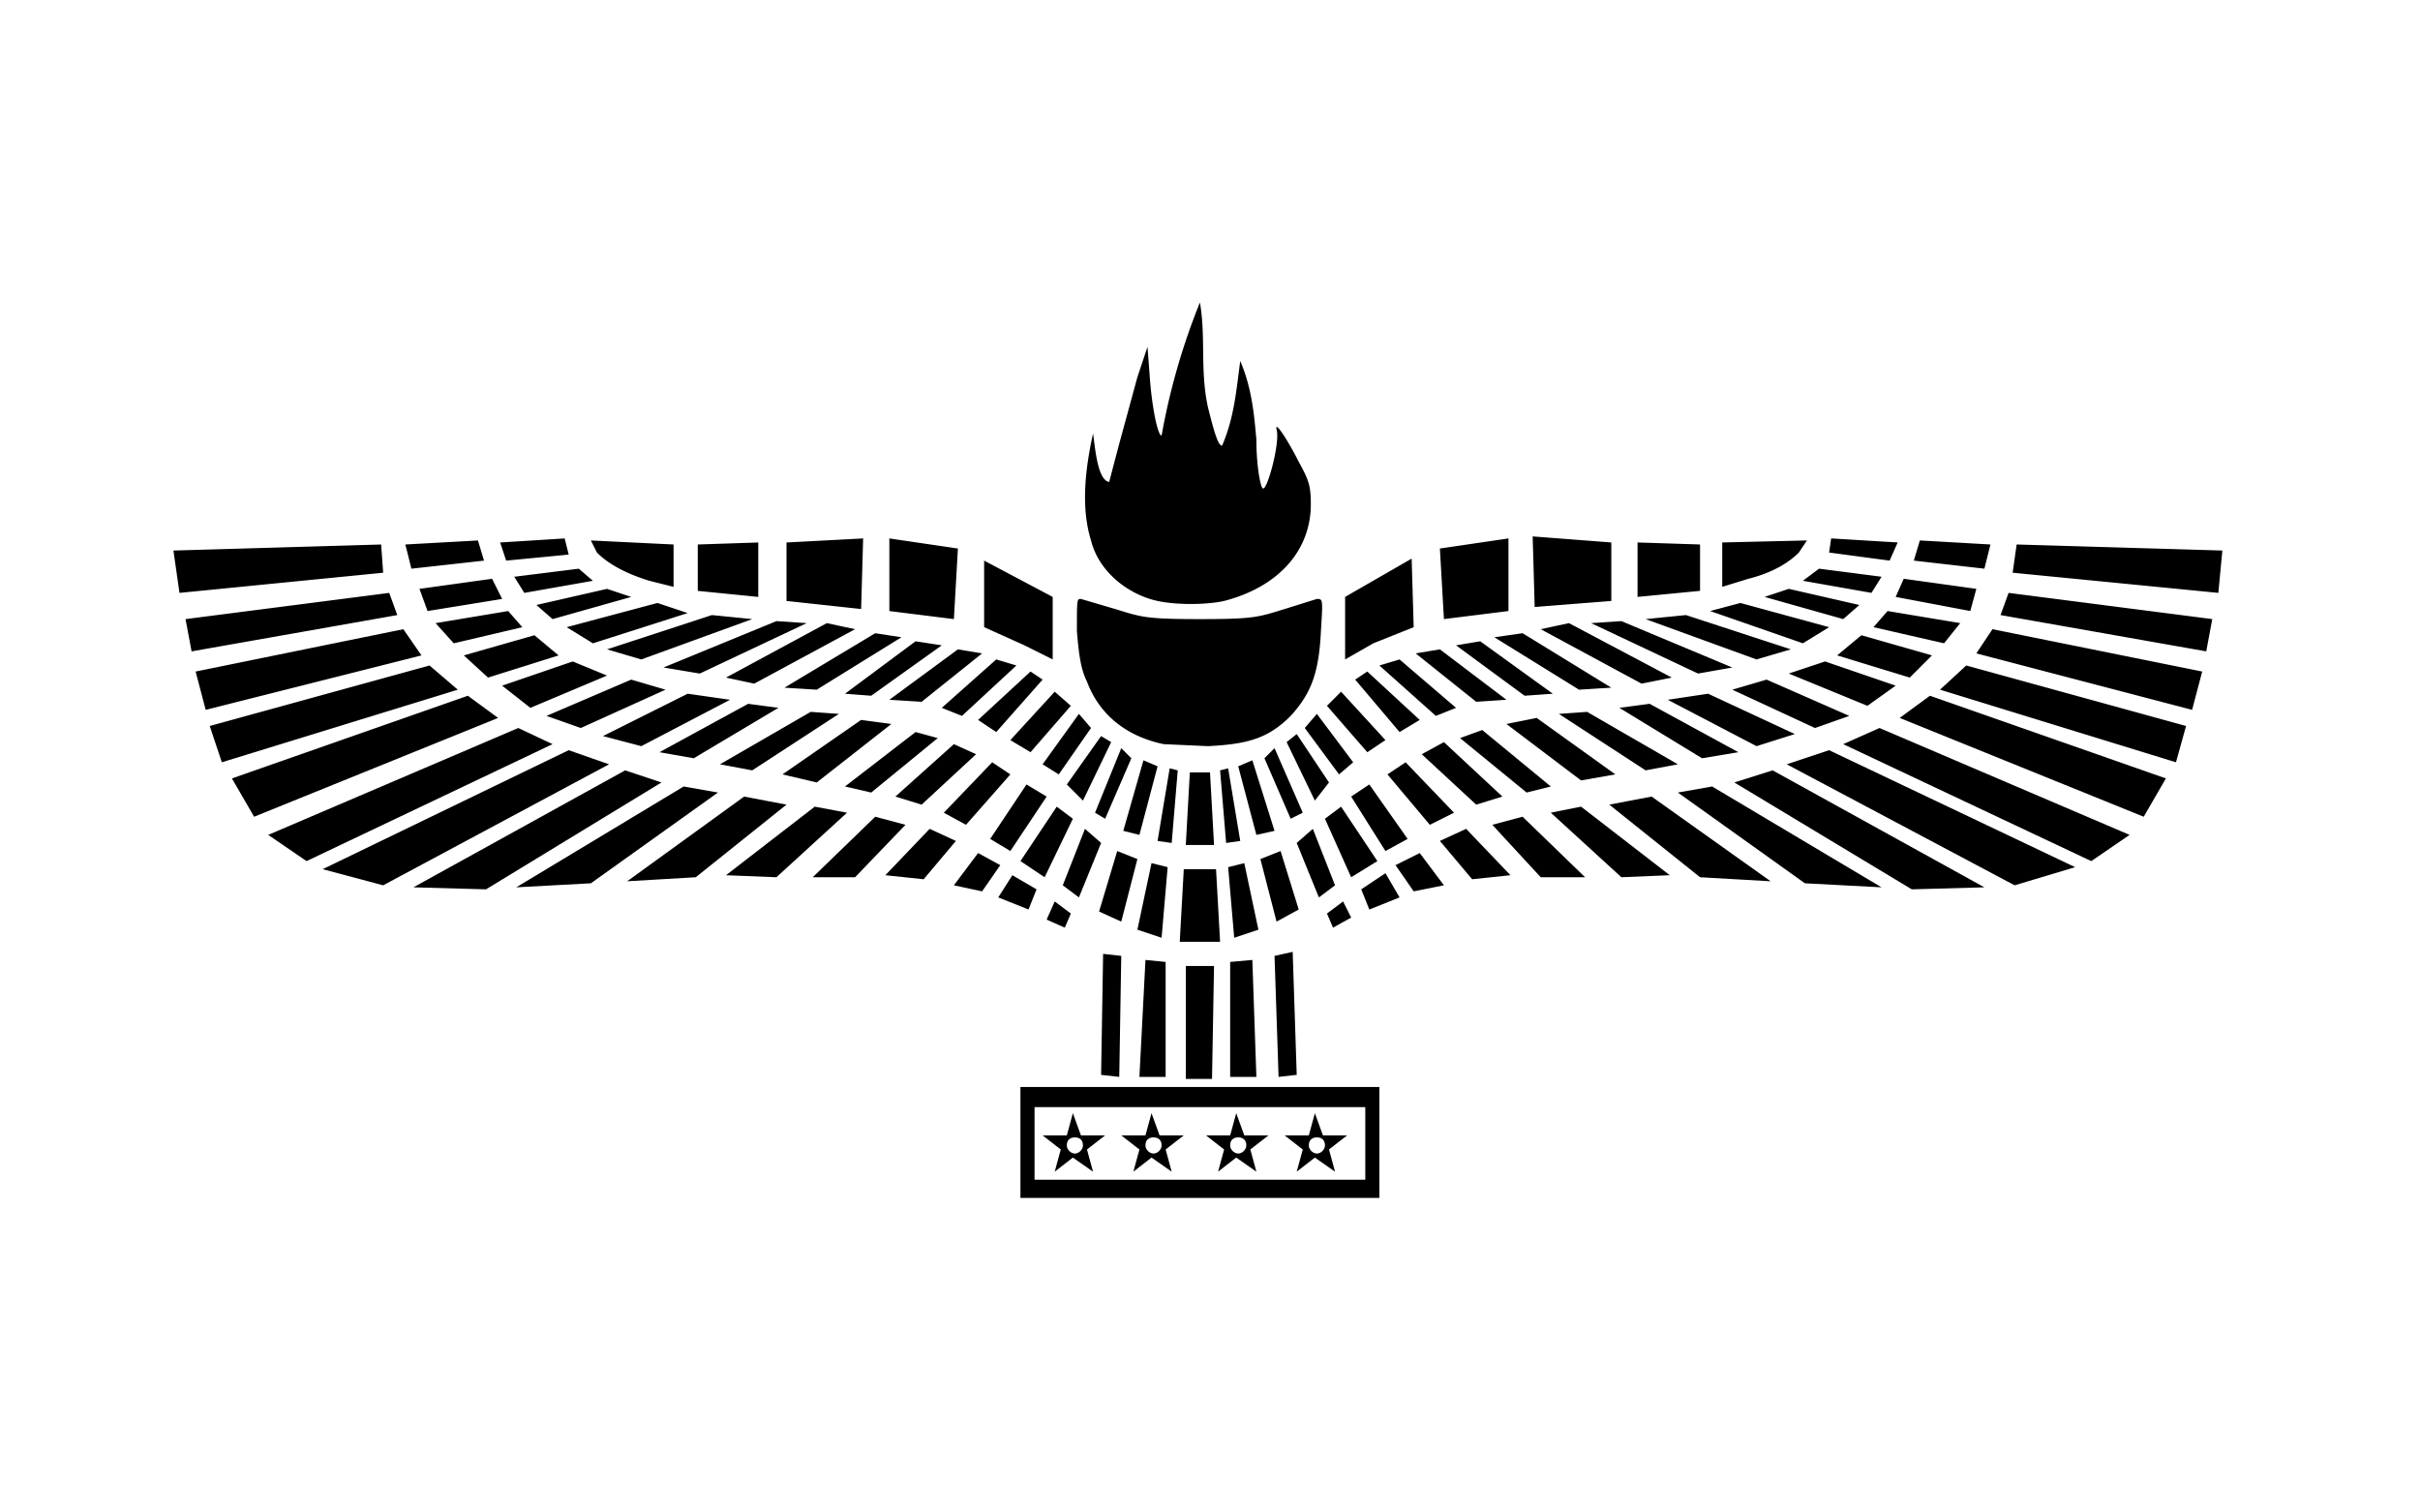 <svg xmlns="http://www.w3.org/2000/svg" viewBox="0 0 1200 750"><defs/><path fill-rule="evenodd" d="M634 534l-2-60 9-2 2 61-9 1zm-11 0h-13v-57l11-1 2 58zm-11-69l-3-35 8-2 7 33-12 4zm49-5l-3-7 8-6 4 8-9 5zm-28-3l-8-31 10-4 9 29-11 6zm46-6l-4-10 12-8 7 12-15 6zm-25-6l-11-27 8-7 11 28-8 6zm47-3l-9-13 12-6 12 16-15 3zm247-1l-88-53 19-6 105 58-36 1zm51-2l-113-60 21-7 122 58-30 9zm-66 1l-38-2-63-45 17-3 84 50zm-90-5l-45-36 21-4 59 42-35-2zm-113 1l-16-19 13-6 22 23-19 2zm74-1l-35-32 15-3 44 34-24 1zm-18 0h-22l-24-26 15-4 31 30zm-116 0l-13-29 8-6 18 27-13 8zm367-8l-123-58 18-8 124 53-19 13zm-350-5l-17-27 9-6 19 27-11 6zm-79-4l-3-36 4-1 6 36-7 1zm15-4l-9-34 7-3 11 35-9 2zm86-5l-21-25 9-6 24 25-12 6zm-69-3l-13-30 5-5 14 32-6 3zm423-1l-121-49 15-11 117 41-11 19zm-331-6l-27-25 11-6 29 27-13 4zm-80-2l-14-29 5-4 16 24-7 9zm105-4l-33-27 11-4 34 28-12 3zm-10-34l15-3 39 28-17 3-37-28zm-83 25l-17-23 6-7 18 24-7 6zm152-2l-43-28 14-1 45 26-16 3zm146-40l13-12 109 30-5 18-117-36zm-118 34l-41-25 15-2 44 24-18 3zm-166-3l-20-23 7-7 22 24-9 6zm193-3l-44-23 20-3 43 20-19 6zm-177-7l-22-26 6-4 26 24-10 6zm206-2l-41-19 17-5 41 18-17 6zm-188-6l-28-25 10-3 28 24-10 4zm375-3l-107-28 8-12 104 21-5 19zm-161-2l-39-16 18-6 35 12-14 10zm-194-2l-30-24 12-2 33 25-15 1zm24-3l-34-25 12-2 36 26-14 1zm27-3l-42-26 14-2 44 27-16 1zm31-3l-50-27 14-3 51 27-15 3zm133-3l-36-11 12-10 35 10-11 11zm-105-2l-53-25 15-1 55 23-17 3zm29-7l-55-20 20-2 52 17-17 5zm-190-8l-14 8v-31l33-19 1 34-20 8zm413 4l-102-18 4-11 101 13-3 16zm-130-4l-35-8 7-8 36 6-8 10zm-70 0l-46-16 15-4 44 12-13 8zm20-12l-39-11 12-4 35 8-8 7zm-200-35l34-5v36l-32 4-2-35zm263 31l-37-7 4-9 36 5-3 11zm-216-2l-1-35 39 3v29l-38 3zm51-5v-27l31 1v23l-31 3zm288-2l-102-10 2-14 102 3-2 21zm-167-8l-5 8-34-6 8-6 31 4zm-66 1l-13 4v-22l42-1-4 6c-5 5-13 10-25 13zm117-5l-35-4 3-10 35 2-3 12zm-77-8l1-7 33 2-4 9-30-4zM506 539h178v55H506v-55zm171 10H513v36h164v-36zm-89-70h14l-1 56h-13v-56zm-42 54l1-60 9 1-1 60-9-1zm22-57l10 1v57h-13l3-58zm19-45h16l2 36h-20l2-36zm-23 30l7-33 8 2-3 35-12-4zm-45-5l4-9 8 6-3 7-9-4zm26-4l9-30 10 4-8 31-11-5zm-50-7l7-11 12 7-4 10-15-6zm32-6l11-28 8 7-11 27-8-6zm-54 0l12-16 11 6-9 13-14-3zm-268 1l105-58 18 6-87 53-36-1zm-45-9l122-59 20 7-112 60-30-8zm179-41l17 3-63 45-37 2 83-50zm-28 47l58-42 21 4-45 36-34 2zm128-3l22-23 13 6-16 19-19-2zm-79 0l44-34 16 3-35 32-25-1zm74-29l15 4-25 26h-21l31-30zm72 22l18-27 8 6-14 29-12-8zm-373-13l124-53 17 8-122 58-19-13zm358 2l18-27 10 6-18 27-10-6zm83 1l6-36 4 1-3 36-7-1zm16-34h10l2 36h-14l2-36zm-33 29l10-35 7 3-9 34-8-2zm-89-9l24-25 9 6-22 25-11-6zm75 0l13-32 5 5-13 30-5-3zm-428-17l117-41 15 11-121 49-11-19zm329 9l29-26 11 5-27 25-13-4zm85-6l17-24 5 3-14 29-8-8zm-110 1l35-27 11 3-33 27-13-3zm-14-2l-17-4 39-27 15 2-37 29zm112-9l18-25 6 7-16 23-8-5zm-160 0l45-26 14 1-43 28-16-3zm-247-1l-6-18 109-30 14 12-117 36zm217-5l44-24 15 2-42 25-17-3zm174-6l22-24 8 7-20 23-10-6zm-202-2l42-21 21 3-44 23-19-5zm240-27c-3-6-4-13-5-25 0-16 0-16 2-16l17 5c13 4 15 5 42 5s29-1 42-5l16-5c3 0 3 0 2 16-1 21-5 31-15 42-11 11-21 14-41 15l-22-1c-19-4-32-15-38-31zm-54 19l26-24 6 4-23 26-9-6zm-214-2l42-18 17 5-42 19-17-6zm196-4l27-24 10 3-27 25-10-4zM97 333l103-21 9 13-107 27-5-19zm152 7l35-12 17 7-38 16-14-11zm192 7l34-25 12 2-30 24-16-1zm-22-3l35-26 13 2-35 25-13-1zm-30-3l45-27 13 2-42 26-16-1zm-29-5l50-27 14 3-50 27-14-3zm-130-11l35-10 12 10-35 11-12-11zm99 6l56-23 15 1-53 25-18-3zm-28-9l52-17 20 2-55 20-17-5zm207-2l-20-9v-33l34 18v31l-14-7zM92 307l101-13 4 11-102 18-3-16zm124 2l36-6 7 8-34 8-9-10zm65 2l45-12 15 5-47 15-13-8zm-15-11l35-8 12 4-39 11-8-7zm207 7l-32-4v-36l34 5-2 35zm-265-15l36-5 5 10-37 6-4-11zm182 6v-29l38-2-1 35-37-4zm184 0c-14-3-29-14-33-30-5-16-3-35 1-53 1 6 2 23 8 24l5-19 9-33 5-15 1 13c1 16 4 31 6 31a330 330 0 0119-66c3 17 0 34 4 52 3 12 5 19 7 19 6-14 7-27 9-42 6 14 7 28 8 39 0 13 2 23 3 24 2 3 9-23 7-29-1-5 6 6 11 16 5 9 6 12 6 21 0 23-16 41-43 48-9 2-24 2-33 0zm-228-5v-23l30-1v27l-30-3zM86 273l103-3 1 14-101 10-3-21zm201 9l7 6-34 6-5-8 32-4zm9-8l-3-6 41 2v21l-12-3c-13-4-21-9-26-14zm-95-4l36-2 3 10-36 4-3-12zm50 8l-3-9 32-2 2 8-31 3zm281 274l4 11h12l-9 7 3 11-10-7-9 7 3-11-9-7h12l3-11zm-3 16c0 2 2 4 4 4s4-2 4-4c0-3-2-4-4-4s-4 1-4 4zm42-16l4 11h12l-9 7 3 11-10-7-9 7 3-11-9-7h12l3-11zm-3 16c0 2 2 4 4 4s4-2 4-4c0-3-2-4-4-4s-4 1-4 4zm45-16l4 11h12l-9 7 3 11-10-7-9 7 3-11-9-7h12l3-11zm-3 16c0 2 2 4 4 4s4-2 4-4c0-3-2-4-4-4s-4 1-4 4zm42-16l4 11h12l-9 7 3 11-10-7-9 7 3-11-9-7h12l3-11zm-3 16c0 2 2 4 4 4s4-2 4-4c0-3-2-4-4-4s-4 1-4 4z" class="shp0"/></svg>